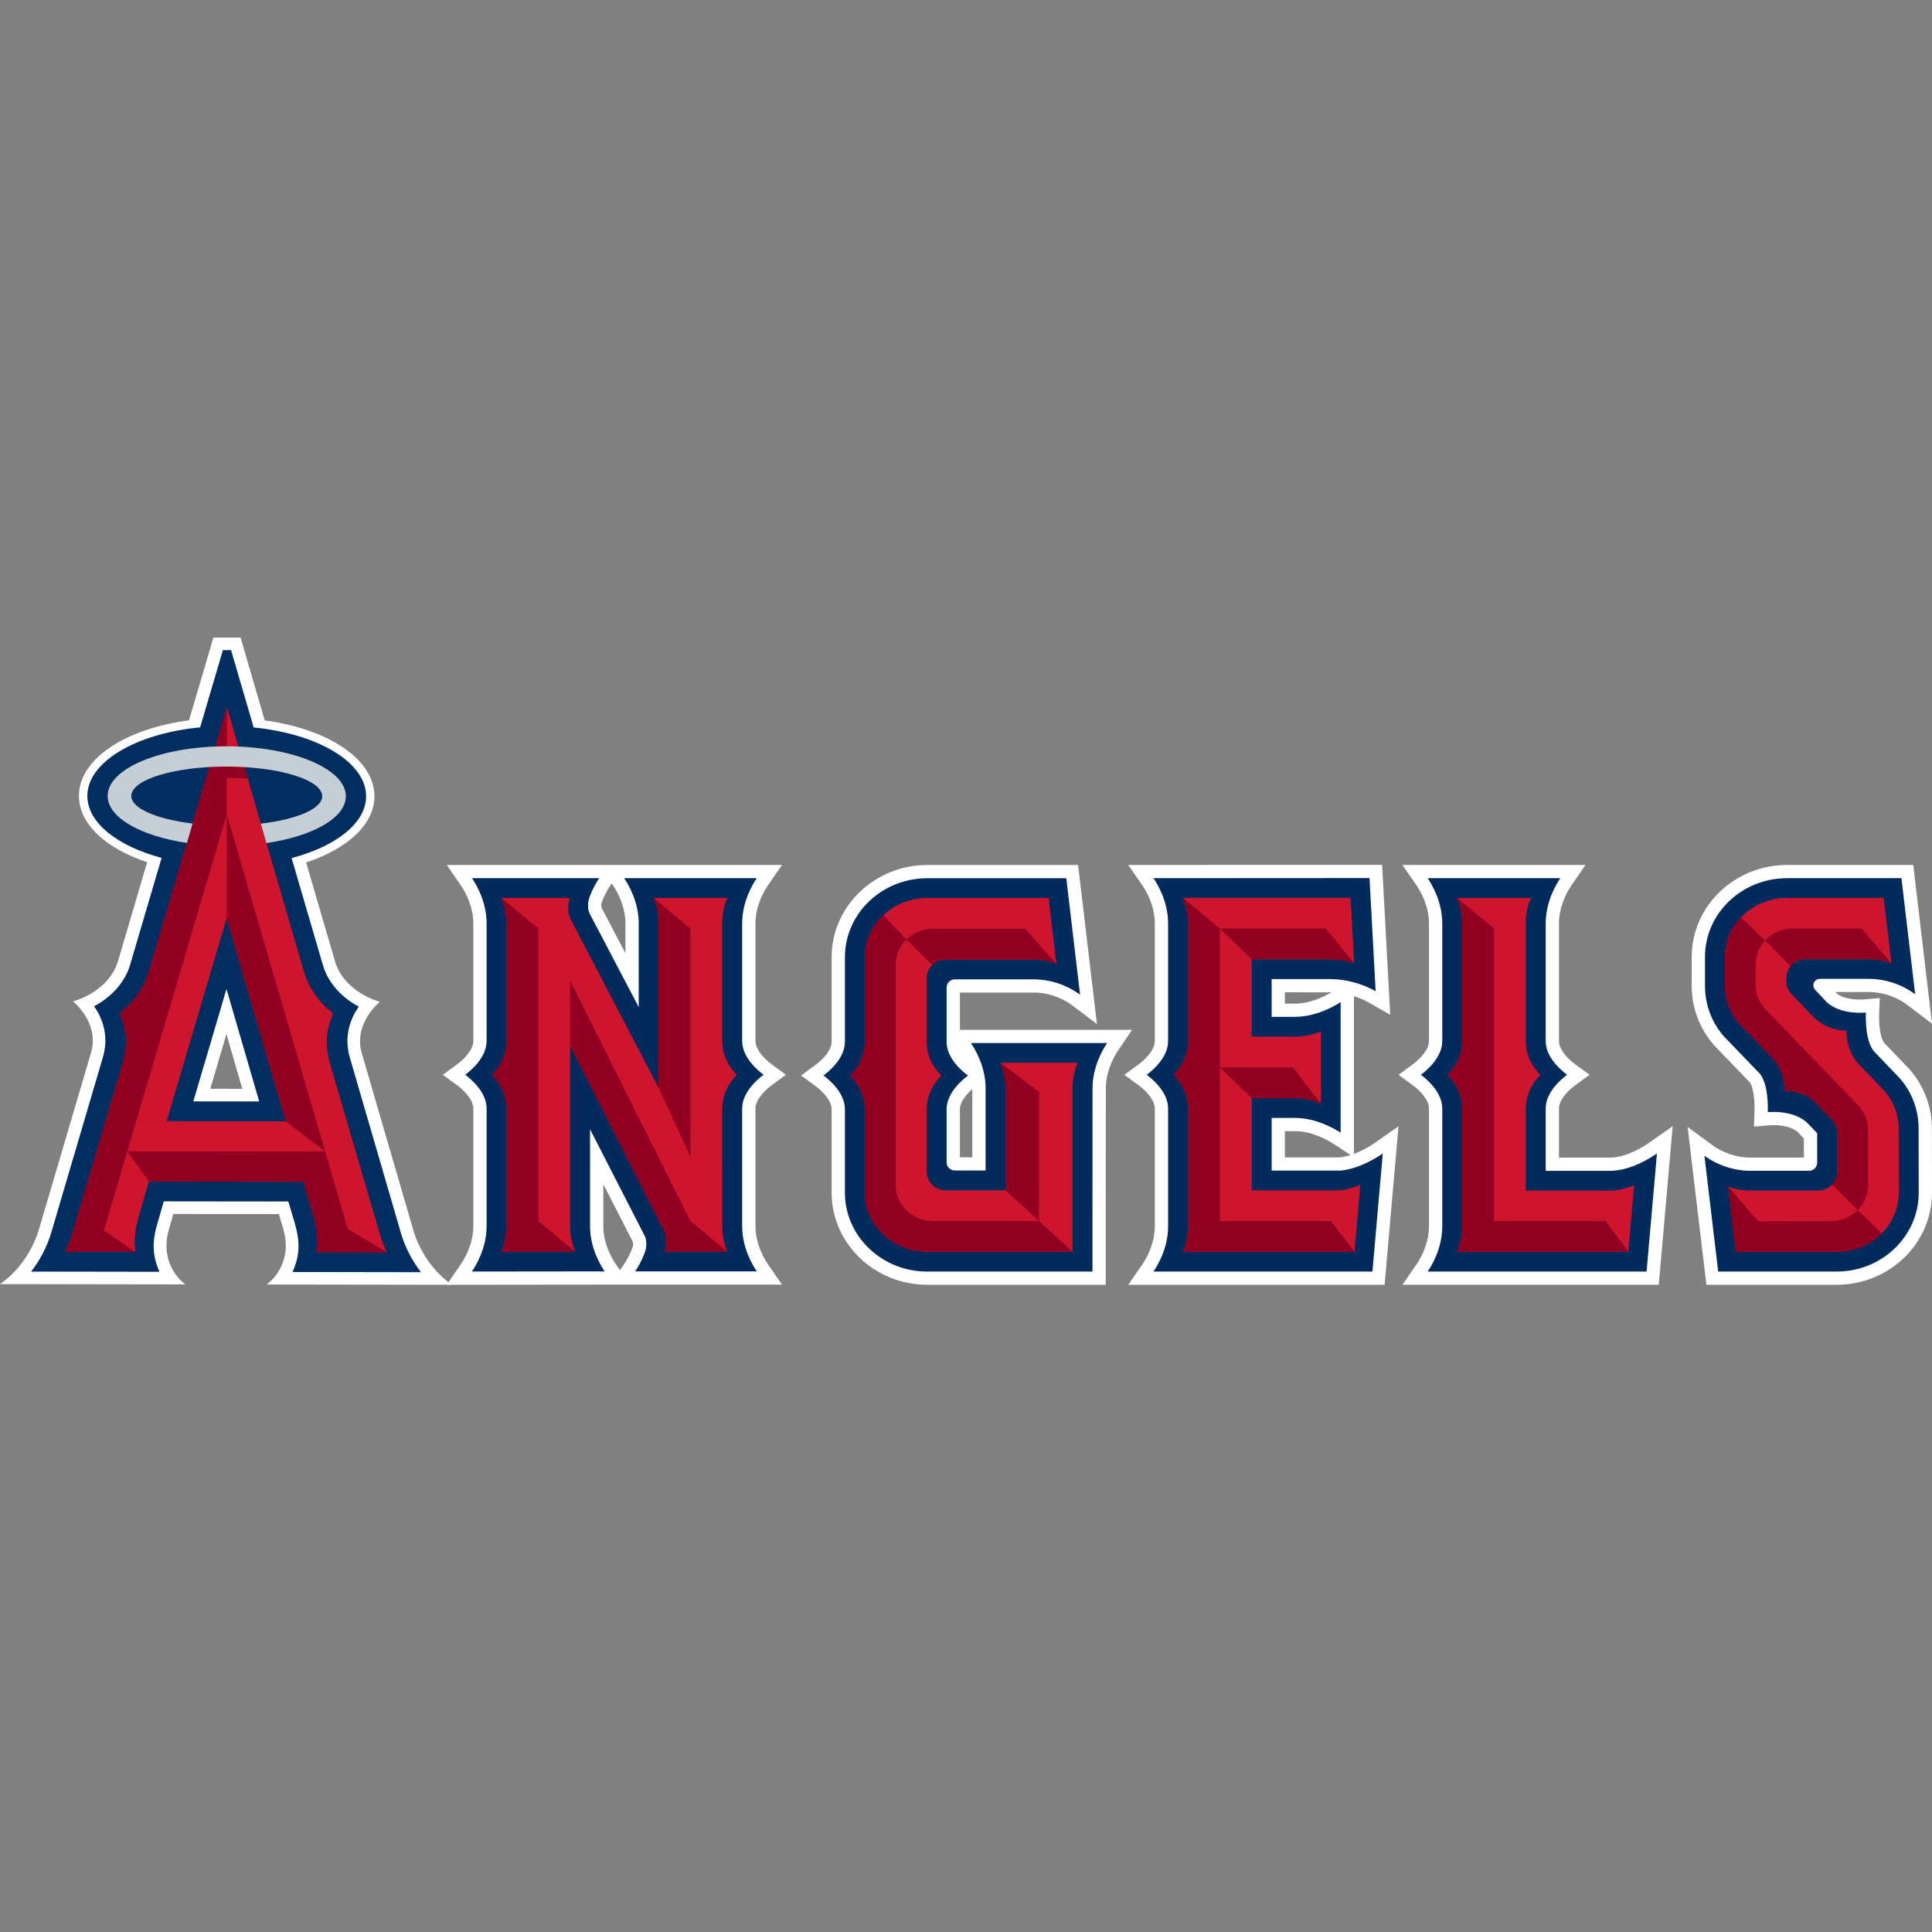 <svg width="200" height="200" viewBox="0 0 200 200" fill="none" xmlns="http://www.w3.org/2000/svg">
<rect x="0" y="0" width="200" height="200" fill="#808080" stroke="none"/>
<g clip-path="url(#clip0_18_1275)">
<path d="M134.042 103.896C135.679 103.896 137.172 103.116 137.818 102.724C137.757 102.724 133.015 102.722 133.015 102.722V103.896H134.042ZM138.704 119.811C139.08 119.769 139.453 119.682 139.81 119.569L138.026 118.398C137.561 118.093 135.902 117.098 134.047 117.096L133.015 117.097V119.811H138.704ZM116.796 133L118.273 130.86C118.571 130.427 119.546 128.866 119.546 126.944V114.754C119.546 113.885 118.654 112.924 117.89 112.365L116.39 111.268L117.887 110.166C118.652 109.602 119.546 108.638 119.546 107.772V95.601C119.546 93.679 118.571 92.115 118.272 91.682L116.798 89.543L143.076 89.528L143.915 105.057L141.717 103.794C141.486 103.661 140.933 103.368 140.158 103.123V119.448C141.193 119.065 142.042 118.505 142.352 118.288L144.772 116.589L143.334 133H116.796Z" fill="white"/>
<path d="M138.776 121.178H131.64V115.73L134.047 115.729C136.251 115.731 138.146 116.837 138.783 117.256V103.735C138.146 104.151 136.249 105.263 134.042 105.263H131.64V101.355H137.635C139.987 101.355 141.781 102.25 142.406 102.609L141.772 90.896L119.406 90.909C119.833 91.527 120.921 93.331 120.921 95.6V107.771C120.921 109.5 119.248 110.864 118.705 111.264C119.248 111.661 120.921 113.027 120.921 114.753V126.943C120.921 129.209 119.833 131.015 119.406 131.633H142.074L143.145 119.404C142.495 119.86 140.713 120.987 138.776 121.178Z" fill="white"/>
<path d="M138.776 121.178H131.64V115.73L134.047 115.729C136.251 115.731 138.146 116.838 138.783 117.256V103.735C138.146 104.151 136.249 105.263 134.042 105.263H131.64V101.355H137.635C139.987 101.355 141.781 102.25 142.406 102.609L141.772 90.896L119.406 90.909C119.833 91.527 120.921 93.331 120.921 95.6V107.771C120.921 109.5 119.248 110.864 118.705 111.264C119.248 111.661 120.921 113.027 120.921 114.753V126.943C120.921 129.209 119.833 131.015 119.406 131.633H142.074L143.145 119.404C142.495 119.86 140.713 120.987 138.776 121.178Z" fill="#002B5C"/>
<path d="M129.576 123.228V113.679H134.042C134.994 113.679 135.909 113.867 136.721 114.21V106.78C135.909 107.123 134.991 107.312 134.042 107.312H129.576V99.303H137.635C138.551 99.303 139.418 99.454 140.184 99.721L139.817 92.945H122.458C122.804 93.751 122.992 94.66 122.992 95.599V107.761C122.992 109.089 122.438 110.322 121.476 111.271C122.429 112.225 122.992 113.469 122.992 114.771V126.927C122.992 127.868 122.804 128.777 122.461 129.582H140.215L140.821 122.642C140.052 122.994 139.186 123.228 138.284 123.228H129.576Z" fill="#CE152D"/>
<path d="M137.253 96.122H126.281L129.576 99.302H137.636C138.551 99.302 139.418 99.453 140.184 99.721L137.253 96.122Z" fill="#910020"/>
<path d="M136.72 114.211L133.823 110.495H126.281L129.575 113.68H134.042C134.993 113.68 135.908 113.868 136.72 114.211Z" fill="#910020"/>
<path d="M122.992 126.928C122.992 127.868 122.805 128.777 122.462 129.582H140.215L137.778 126.402H126.281V96.122L122.459 92.946C122.805 93.751 122.992 94.66 122.992 95.599V107.762C122.992 109.089 122.438 110.322 121.475 111.271C122.429 112.226 122.992 113.469 122.992 114.772V126.928Z" fill="#910020"/>
<path d="M100.652 119.801V112.743C99.998 113.31 99.368 114.106 99.368 114.835V119.801H100.652ZM95.985 133C90.529 133 86.088 128.72 86.088 123.459V114.826C86.088 113.958 85.195 112.995 84.431 112.435L82.928 111.334L84.432 110.234C85.196 109.674 86.088 108.713 86.088 107.844V99.091C86.088 93.829 90.529 89.547 95.985 89.547H111.605L113.551 106.006L110.977 104.064C110.477 103.687 109.106 102.805 107.161 102.75L99.368 102.75V106.606H117.197L115.749 108.739C115.451 109.179 114.474 110.763 114.474 112.657L114.465 133H95.985Z" fill="white"/>
<path d="M100.508 107.973C100.918 108.581 101.978 110.335 102.027 112.495V121.168H98.835C98.378 121.168 97.999 120.794 97.993 120.334V114.835C97.993 113.108 99.665 111.743 100.209 111.345C99.665 110.948 97.993 109.581 97.993 107.855V102.225C97.993 101.76 98.371 101.383 98.838 101.383H107.2C109.535 101.449 111.182 102.502 111.809 102.974C111.583 101.067 110.492 91.85 110.382 90.914H95.985C91.287 90.914 87.464 94.583 87.464 99.09V107.844C87.464 109.571 85.791 110.936 85.247 111.335C85.791 111.734 87.464 113.098 87.464 114.825V123.459C87.464 127.965 91.287 131.633 95.985 131.633H113.09L113.099 112.656C113.099 110.41 114.188 108.594 114.61 107.973H100.508Z" fill="white"/>
<path d="M100.508 107.973C100.918 108.581 101.978 110.335 102.027 112.495V121.168H98.835C98.378 121.168 97.999 120.794 97.993 120.334V114.835C97.993 113.108 99.665 111.743 100.209 111.345C99.665 110.948 97.993 109.581 97.993 107.855V102.225C97.993 101.76 98.371 101.383 98.838 101.383H107.2C109.535 101.449 111.182 102.502 111.809 102.974C111.583 101.067 110.492 91.85 110.382 90.914H95.985C91.287 90.914 87.464 94.583 87.464 99.09V107.844C87.464 109.571 85.791 110.936 85.247 111.335C85.791 111.734 87.464 113.098 87.464 114.825V123.459C87.464 127.965 91.287 131.633 95.985 131.633H113.09L113.099 112.656C113.099 110.41 114.188 108.594 114.61 107.973H100.508Z" fill="#002B5C"/>
<path d="M104.09 112.678V123.218H97.876C96.802 123.218 95.931 122.351 95.931 121.285V114.843C95.931 113.539 96.492 112.295 97.444 111.343C96.481 110.394 95.931 109.162 95.931 107.835V101.266C95.931 100.199 96.802 99.332 97.876 99.332H107.177C107.94 99.332 108.682 99.493 109.356 99.783L108.548 92.965H95.986C92.423 92.965 89.526 95.712 89.526 99.09V107.835C89.526 109.161 88.975 110.393 88.014 111.343C88.966 112.295 89.526 113.541 89.526 114.843V123.458C89.526 126.834 92.423 129.582 95.986 129.582H111.026V112.678C111.026 111.732 111.216 110.82 111.558 110.015H103.557C103.903 110.821 104.09 111.732 104.09 112.678Z" fill="#CE152D"/>
<path d="M103.557 110.015C103.903 110.821 104.09 111.733 104.09 112.678V123.217L107.559 126.402V113.044L103.557 110.015Z" fill="#910020"/>
<path d="M107.56 126.402H96.6C94.456 126.402 92.723 124.748 92.723 122.698V99.85C92.723 98.84 93.142 97.925 93.832 97.255L91.439 94.742C90.26 95.852 89.527 97.391 89.527 99.089V107.834C89.527 109.16 88.975 110.392 88.013 111.343C88.966 112.295 89.527 113.54 89.527 114.843V123.458C89.527 126.834 92.423 129.582 95.985 129.582H111.025L107.56 126.402Z" fill="#910020"/>
<path d="M106.122 96.143H96.6C95.515 96.143 94.537 96.57 93.831 97.256L96.508 99.894C96.857 99.548 97.341 99.333 97.875 99.333H107.178C107.941 99.333 108.683 99.494 109.356 99.783L106.122 96.143Z" fill="#910020"/>
<path d="M176.646 133L174.701 116.653L177.262 118.547C177.748 118.906 179.083 119.75 180.989 119.834L186.739 119.832L186.737 117.855L186.068 117.16C185.338 116.563 184.218 116.473 183.608 116.473C183.401 116.473 183.233 116.483 183.124 116.493L181.573 116.631L181.626 115.085C181.672 113.769 181.476 112.543 181.148 112.056L177.457 108.223C175.937 106.487 175.124 104.321 175.124 102.078V99.061C175.124 93.812 179.551 89.541 184.994 89.541H198.059L200 105.972L197.421 104.013C196.899 103.617 195.466 102.695 193.426 102.695H190C190.059 102.758 190.103 102.805 190.127 102.83C190.786 103.383 191.925 103.475 192.542 103.475C192.752 103.475 192.923 103.464 193.033 103.454L194.592 103.318L194.528 104.872C194.474 106.218 194.7 107.548 195.054 107.964C195.101 108.011 197.657 110.676 197.657 110.676C199.177 112.404 199.989 114.57 199.989 116.819L199.999 123.48C199.999 128.73 195.573 133 190.131 133H176.646Z" fill="white"/>
<path d="M198.614 116.818C198.614 114.899 197.918 113.051 196.662 111.619C196.662 111.619 194.01 108.854 194.004 108.848C193.111 107.798 193.128 105.469 193.155 104.816C192.55 104.87 190.493 104.949 189.149 103.793L189.144 103.787L189.139 103.782C189.139 103.782 187.884 102.446 187.878 102.437C187.704 102.221 187.668 101.95 187.782 101.716C187.894 101.48 188.142 101.328 188.41 101.328H193.426C195.877 101.328 197.61 102.437 198.256 102.927L196.835 90.909H184.994C180.309 90.909 176.499 94.565 176.499 99.061V102.077C176.499 103.994 177.195 105.842 178.45 107.278L182.191 111.163L182.198 111.167L182.203 111.174C183.038 112.253 183.023 114.497 183 115.132C183.602 115.078 185.663 115 187.012 116.164L188.112 117.307L188.114 120.356C188.114 120.823 187.735 121.199 187.269 121.199H180.928C178.657 121.1 177.056 120.098 176.442 119.643L177.868 131.633H190.132C194.813 131.633 198.624 127.975 198.624 123.482L198.614 116.818Z" fill="white"/>
<path d="M198.614 116.818C198.614 114.899 197.918 113.051 196.662 111.619C196.662 111.619 194.01 108.854 194.004 108.848C193.111 107.798 193.128 105.469 193.155 104.816C192.55 104.87 190.493 104.949 189.149 103.793L189.144 103.787L189.139 103.782C189.139 103.782 187.884 102.446 187.878 102.437C187.704 102.221 187.668 101.95 187.782 101.716C187.894 101.48 188.142 101.328 188.41 101.328H193.426C195.877 101.328 197.61 102.437 198.256 102.927L196.835 90.909H184.994C180.309 90.909 176.499 94.565 176.499 99.061V102.077C176.499 103.994 177.195 105.842 178.45 107.278L182.191 111.163L182.198 111.167L182.203 111.174C183.038 112.253 183.023 114.497 183 115.132C183.602 115.078 185.663 115 187.012 116.164L188.111 117.307L188.114 120.356C188.114 120.823 187.735 121.199 187.269 121.199H180.928C178.657 121.1 177.056 120.098 176.442 119.643L177.868 131.633H190.132C194.813 131.633 198.624 127.975 198.624 123.482L198.614 116.818Z" fill="#002B5C"/>
<path d="M196.551 116.821C196.551 115.395 196.024 114.011 195.103 112.961C195.103 112.961 192.506 110.257 192.514 110.265C191.602 109.332 191.136 108.053 191.154 106.709C189.829 106.678 188.589 106.167 187.659 105.209C187.659 105.209 185.437 102.89 185.45 102.904C185.026 102.475 184.905 101.988 184.933 101.6V101.225C184.933 100.161 185.802 99.294 186.87 99.294H193.641C194.399 99.294 195.134 99.453 195.804 99.741L195 92.957H184.994C181.447 92.957 178.561 95.694 178.561 99.06V102.076C178.561 103.498 179.09 104.884 180.011 105.936C180.011 105.936 183.381 109.429 183.374 109.424C184.289 110.36 184.75 111.607 184.736 112.937C186.005 112.916 187.124 113.31 187.881 114.098L189.716 116.004C190.017 116.357 190.183 116.8 190.183 117.252L190.188 121.318C190.188 122.383 189.318 123.249 188.25 123.249H181.059C180.294 123.249 179.562 123.096 178.897 122.815L179.7 129.58H190.132C193.676 129.58 196.561 126.845 196.561 123.482C196.561 123.484 196.551 116.824 196.551 116.821Z" fill="#CE152D"/>
<path d="M192.715 96.122H185.605C184.459 96.122 183.432 96.595 182.724 97.352L185.353 100.025C185.707 99.579 186.256 99.294 186.871 99.294H193.641C194.399 99.294 195.134 99.453 195.804 99.74L192.715 96.122Z" fill="#910020"/>
<path d="M192.319 125.268C191.616 125.977 190.617 126.418 189.513 126.418L181.994 126.431L178.897 122.815L179.701 129.58H190.132C191.968 129.58 193.626 128.848 194.799 127.672L192.319 125.268Z" fill="#910020"/>
<path d="M193.37 116.926C193.37 115.992 193.015 115.145 192.419 114.498L182.691 104.403C182.099 103.758 181.743 102.906 181.743 101.972V99.817C181.743 98.873 182.114 98.005 182.725 97.353L180.222 94.974C179.19 96.056 178.561 97.49 178.561 99.061V102.078C178.561 103.5 179.089 104.885 180.011 105.937C180.011 105.937 183.381 109.43 183.374 109.425C184.289 110.36 184.75 111.608 184.736 112.938C186.005 112.918 187.123 113.311 187.88 114.099L189.717 116.005C190.017 116.358 190.183 116.801 190.183 117.253L190.188 121.319C190.188 121.829 189.988 122.29 189.666 122.637L192.319 125.27C192.977 124.608 193.381 123.712 193.381 122.728L193.37 116.926Z" fill="#910020"/>
<path d="M146.652 130.861C146.951 130.426 147.928 128.857 147.928 126.942V114.753C147.928 113.886 147.035 112.923 146.271 112.362L144.772 111.263L146.271 110.163C147.035 109.601 147.928 108.638 147.928 107.772V95.598C147.928 93.679 146.952 92.115 146.653 91.682L145.175 89.541H164.124L162.663 91.677C162.278 92.238 161.384 93.745 161.384 95.598V107.772C161.384 108.638 162.279 109.601 163.044 110.161L164.549 111.263L163.043 112.364C162.278 112.923 161.384 113.884 161.384 114.753V119.836H166.642C168.396 119.836 170.218 118.65 170.734 118.286L173.157 116.58L171.714 132.998L145.18 133L146.652 130.861Z" fill="white"/>
<path d="M166.642 121.204H160.01V114.753C160.01 113.026 161.684 111.66 162.229 111.263C161.684 110.864 160.01 109.499 160.01 107.771V95.598C160.01 93.331 161.102 91.527 161.526 90.909H147.787C148.214 91.527 149.303 93.331 149.303 95.598V107.771C149.303 109.499 147.63 110.864 147.087 111.263C147.63 111.66 149.303 113.026 149.303 114.753V126.942C149.303 129.208 148.214 131.012 147.787 131.633L170.454 131.632L171.528 119.402C170.821 119.9 168.766 121.204 166.642 121.204Z" fill="white"/>
<path d="M166.642 121.204H160.01V114.753C160.01 113.026 161.684 111.66 162.229 111.263C161.684 110.864 160.01 109.499 160.01 107.771V95.598C160.01 93.331 161.102 91.527 161.526 90.909H147.787C148.214 91.527 149.303 93.331 149.303 95.598V107.771C149.303 109.499 147.63 110.864 147.087 111.263C147.63 111.66 149.303 113.026 149.303 114.753V126.942C149.303 129.208 148.214 131.012 147.787 131.633L170.454 131.632L171.528 119.402C170.821 119.9 168.766 121.204 166.642 121.204Z" fill="#002B5C"/>
<path d="M157.947 123.253V114.759C157.947 113.46 158.508 112.221 159.459 111.27C158.499 110.322 157.947 109.093 157.947 107.77V95.597C157.947 94.663 158.136 93.761 158.476 92.958H150.837C151.177 93.761 151.367 94.663 151.367 95.597V107.77C151.367 109.093 150.814 110.322 149.855 111.27C150.805 112.221 151.367 113.46 151.367 114.759V126.941C151.367 127.877 151.18 128.779 150.84 129.58H168.563L169.171 122.67C168.402 123.02 167.54 123.253 166.642 123.253H157.947Z" fill="#CE152D"/>
<path d="M150.84 129.58H168.563L166.239 126.418H154.658V96.12L150.836 92.958C151.178 93.761 151.366 94.663 151.366 95.597V107.77C151.366 109.093 150.814 110.322 149.855 111.27C150.805 112.221 151.366 113.459 151.366 114.759V126.94C151.366 127.877 151.179 128.779 150.84 129.58Z" fill="#910020"/>
<path d="M64.745 98.679V95.596C64.745 93.682 63.77 92.113 63.471 91.678L63.319 91.457L63.166 91.68C63.039 91.863 62.601 92.534 62.275 93.468C62.217 93.665 62.253 93.884 62.267 93.959L64.745 98.679ZM62.456 126.925C62.456 128.84 63.433 130.408 63.732 130.843L64.175 131.489L64.615 130.846C64.779 130.606 65.194 129.952 65.507 129.054C65.567 128.846 65.53 128.639 65.508 128.549L62.456 122.595V126.925ZM46.298 132.982H46.263L47.723 130.844C48.022 130.409 48.998 128.84 48.998 126.925V114.751C48.998 113.885 48.105 112.922 47.34 112.36L45.842 111.261L47.34 110.162C48.104 109.599 48.998 108.635 48.998 107.77V95.596C48.998 93.679 48.022 92.113 47.723 91.68L46.251 89.54H80.95L79.478 91.68C79.179 92.113 78.204 93.678 78.204 95.596V107.77C78.204 108.635 79.098 109.599 79.862 110.162L81.354 111.261L79.862 112.359C79.097 112.922 78.204 113.886 78.204 114.751V126.925C78.204 128.84 79.179 130.409 79.478 130.844L80.947 132.982H63.154L46.285 133L46.298 132.982Z" fill="white"/>
<path d="M76.829 114.75C76.829 113.023 78.503 111.657 79.044 111.259C78.503 110.861 76.829 109.496 76.829 107.769V95.594C76.829 93.329 77.918 91.524 78.343 90.906H64.606C65.031 91.524 66.121 93.329 66.121 95.594V104.253L60.997 94.49C60.997 94.49 60.734 93.837 60.976 93.017C61.327 92.016 61.786 91.261 62.032 90.906H48.858C49.283 91.524 50.373 93.329 50.373 95.594V107.769C50.373 109.496 48.699 110.861 48.157 111.259C48.699 111.657 50.373 113.023 50.373 114.75V126.923C50.373 129.19 49.283 130.994 48.858 131.614H48.867C48.866 131.618 48.861 131.625 48.858 131.629L62.598 131.614C62.171 130.994 61.082 129.19 61.082 126.923V116.9L66.785 128.028C66.785 128.028 67.049 128.681 66.807 129.499C66.457 130.501 65.998 131.256 65.752 131.614H78.343C77.918 130.994 76.829 129.19 76.829 126.923V114.75Z" fill="white"/>
<path d="M76.829 114.75C76.829 113.023 78.503 111.657 79.044 111.259C78.503 110.861 76.829 109.496 76.829 107.769V95.594C76.829 93.329 77.917 91.524 78.343 90.906H64.607C65.031 91.524 66.12 93.329 66.12 95.594V104.253L60.996 94.49C60.996 94.49 60.733 93.837 60.975 93.017C61.326 92.016 61.786 91.261 62.031 90.906H48.858C49.284 91.524 50.373 93.329 50.373 95.594V107.769C50.373 109.496 48.698 110.861 48.156 111.259C48.698 111.657 50.373 113.023 50.373 114.75V126.923C50.373 129.19 49.284 130.994 48.858 131.614H48.867C48.865 131.618 48.861 131.625 48.858 131.629L62.597 131.614C62.171 130.994 61.081 129.19 61.081 126.923V116.9L66.785 128.028C66.785 128.028 67.048 128.681 66.806 129.499C66.458 130.501 65.997 131.256 65.752 131.614H78.343C77.917 130.994 76.829 129.19 76.829 126.923V114.75Z" fill="#002B5C"/>
<path d="M68.802 129.564H75.291C74.955 128.764 74.769 127.867 74.769 126.938L74.767 114.756C74.767 113.458 75.325 112.219 76.276 111.268C75.317 110.319 74.767 109.091 74.767 107.769V95.595C74.767 94.661 74.953 93.757 75.294 92.956H67.655C67.997 93.757 68.183 94.661 68.183 95.595V112.614C68.183 112.615 59.027 95.064 59.036 95.088C58.733 94.361 58.768 93.618 58.982 92.956H51.907C52.248 93.757 52.436 94.661 52.436 95.595V107.769C52.436 109.091 51.885 110.319 50.925 111.268C51.877 112.219 52.436 113.458 52.436 114.756V126.925C52.436 127.859 52.248 128.76 51.907 129.564H51.914C51.913 129.567 51.912 129.573 51.91 129.578L51.917 129.564H59.545C59.207 128.764 59.02 127.867 59.02 126.938V108.255C59.039 108.299 68.754 127.454 68.745 127.431C69.048 128.158 69.015 128.902 68.802 129.564Z" fill="#CE152D"/>
<path d="M68.182 112.617L71.475 119.748V96.121L67.655 92.958C67.996 93.758 68.182 94.662 68.182 95.596V112.617Z" fill="#910020"/>
<path d="M71.475 126.401C71.475 126.401 59.032 101.552 59.019 101.523L59.02 108.255C59.039 108.3 68.754 127.454 68.745 127.432C69.048 128.158 69.015 128.901 68.802 129.565L75.285 129.57L71.475 126.401Z" fill="#910020"/>
<path d="M51.917 129.564H59.531L55.726 126.4V96.12L51.907 92.956C52.248 93.757 52.436 94.661 52.436 95.595V107.769C52.436 109.091 51.885 110.319 50.925 111.268C51.876 112.219 52.436 113.458 52.436 114.758V126.925C52.436 128.413 51.917 129.564 51.917 129.564Z" fill="#910020"/>
<path d="M21.772 112.709L23.44 107.044L25.084 112.714L21.772 112.709ZM27.608 132.971L46.8 133C45.031 131.803 43.468 129.704 42.772 127.298L37.438 108.986C36.861 107.018 37.807 105.037 39.322 103.71C37.175 103.052 35.276 101.578 34.687 99.532L31.688 89.285C35.961 87.865 38.752 85.353 38.762 82.434C38.766 78.614 34.02 75.476 27.406 74.574L24.904 66.001L22.092 66L19.567 74.566C12.939 75.448 8.179 78.566 8.171 82.388C8.171 85.309 10.957 87.829 15.232 89.255L12.213 99.502C11.615 101.537 9.712 103.019 7.573 103.665C9.069 105 10.025 106.972 9.433 108.941L4.039 127.243C3.325 129.645 1.763 131.739 0 132.93L19.19 132.961C17.626 131.762 16.776 129.663 17.485 127.26L17.945 125.67L28.872 125.678L29.338 127.279C30.037 129.678 29.172 131.775 27.608 132.971Z" fill="white"/>
<path d="M20.013 114.014L23.445 102.382L26.834 114.021L20.013 114.014ZM43.578 131.697C42.661 130.506 41.936 129.119 41.51 127.67L36.213 109.472C35.367 106.59 36.933 104.531 37.14 104.21C35.288 103.213 33.936 101.688 33.423 99.893L30.187 88.828C34.769 87.618 37.893 85.212 37.9 82.431C37.9 78.906 32.889 75.96 26.258 75.305L23.921 67.303L23.075 67.298L20.721 75.293C14.074 75.938 9.052 78.87 9.044 82.39C9.043 85.174 12.162 87.586 16.729 88.81L13.474 99.859C12.95 101.659 11.598 103.171 9.744 104.17C9.947 104.491 11.51 106.554 10.655 109.436L5.301 127.617C4.87 129.068 4.142 130.449 3.223 131.635L16.509 131.656C15.444 129.305 16.014 127.587 16.494 125.973L16.956 124.364L29.848 124.379L30.33 125.99C30.803 127.612 31.356 129.327 30.283 131.677L43.578 131.697Z" fill="#002E61"/>
<path d="M17.258 116.064L23.46 95.057L29.581 116.078L17.258 116.064ZM40.045 129.637C39.763 129.018 39.507 128.398 39.327 127.753L34.249 110.407C33.459 107.694 33.896 106.521 34.478 104.887C32.944 103.72 31.935 102.197 31.436 100.489L23.494 73.201L15.448 100.466C14.949 102.177 13.939 103.697 12.401 104.859C12.976 106.493 13.417 107.667 12.609 110.374L7.479 127.706C7.295 128.347 7.055 128.978 6.752 129.585L14.013 129.597C13.85 128.51 14.013 127.063 14.325 126.041L15.417 122.311L31.409 122.331L32.502 126.067C32.788 127.092 32.963 128.534 32.788 129.624L40.045 129.637Z" fill="#CE152D"/>
<path d="M23.474 84.303L23.495 73.202L15.448 100.467C14.949 102.177 13.939 103.699 12.402 104.859C12.975 106.494 13.417 107.668 12.608 110.374L7.479 127.707C7.294 128.348 7.054 128.979 6.753 129.586L14.013 129.598L10.754 127.393L23.474 84.303Z" fill="#910020"/>
<path d="M23.461 95.057L29.581 116.078L33.663 119.205L23.475 84.303L23.461 95.057Z" fill="#910020"/>
<path d="M40.045 129.637L35.999 127.221L33.662 119.205L13.177 119.181L15.417 122.311L31.408 122.331L32.501 126.067C32.789 127.092 32.962 128.534 32.789 129.624L40.045 129.637Z" fill="#910020"/>
<path d="M25.635 80.582L25.3 79.409C24.697 79.384 24.108 79.353 23.485 79.356C22.857 79.353 22.25 79.384 21.657 79.407L21.314 80.576C22.011 80.537 22.725 80.516 23.478 80.516C24.217 80.516 24.94 80.546 25.635 80.582Z" fill="#910020"/>
<path d="M19.35 87.261L19.938 85.253C16.232 84.805 13.587 83.687 13.591 82.395C13.594 80.712 18.014 79.348 23.484 79.354C28.931 79.367 33.362 80.739 33.356 82.425C33.356 83.721 30.71 84.828 27.001 85.263L27.579 87.275C32.37 86.571 35.796 84.673 35.804 82.427C35.804 79.585 30.284 77.27 23.484 77.258C16.664 77.245 11.152 79.551 11.146 82.39C11.143 84.638 14.561 86.545 19.35 87.261Z" fill="#C5CED4"/>
</g>
<defs>
<clipPath id="clip0_18_1275">
<rect width="200" height="200" fill="white"/>
</clipPath>
</defs>
</svg>
